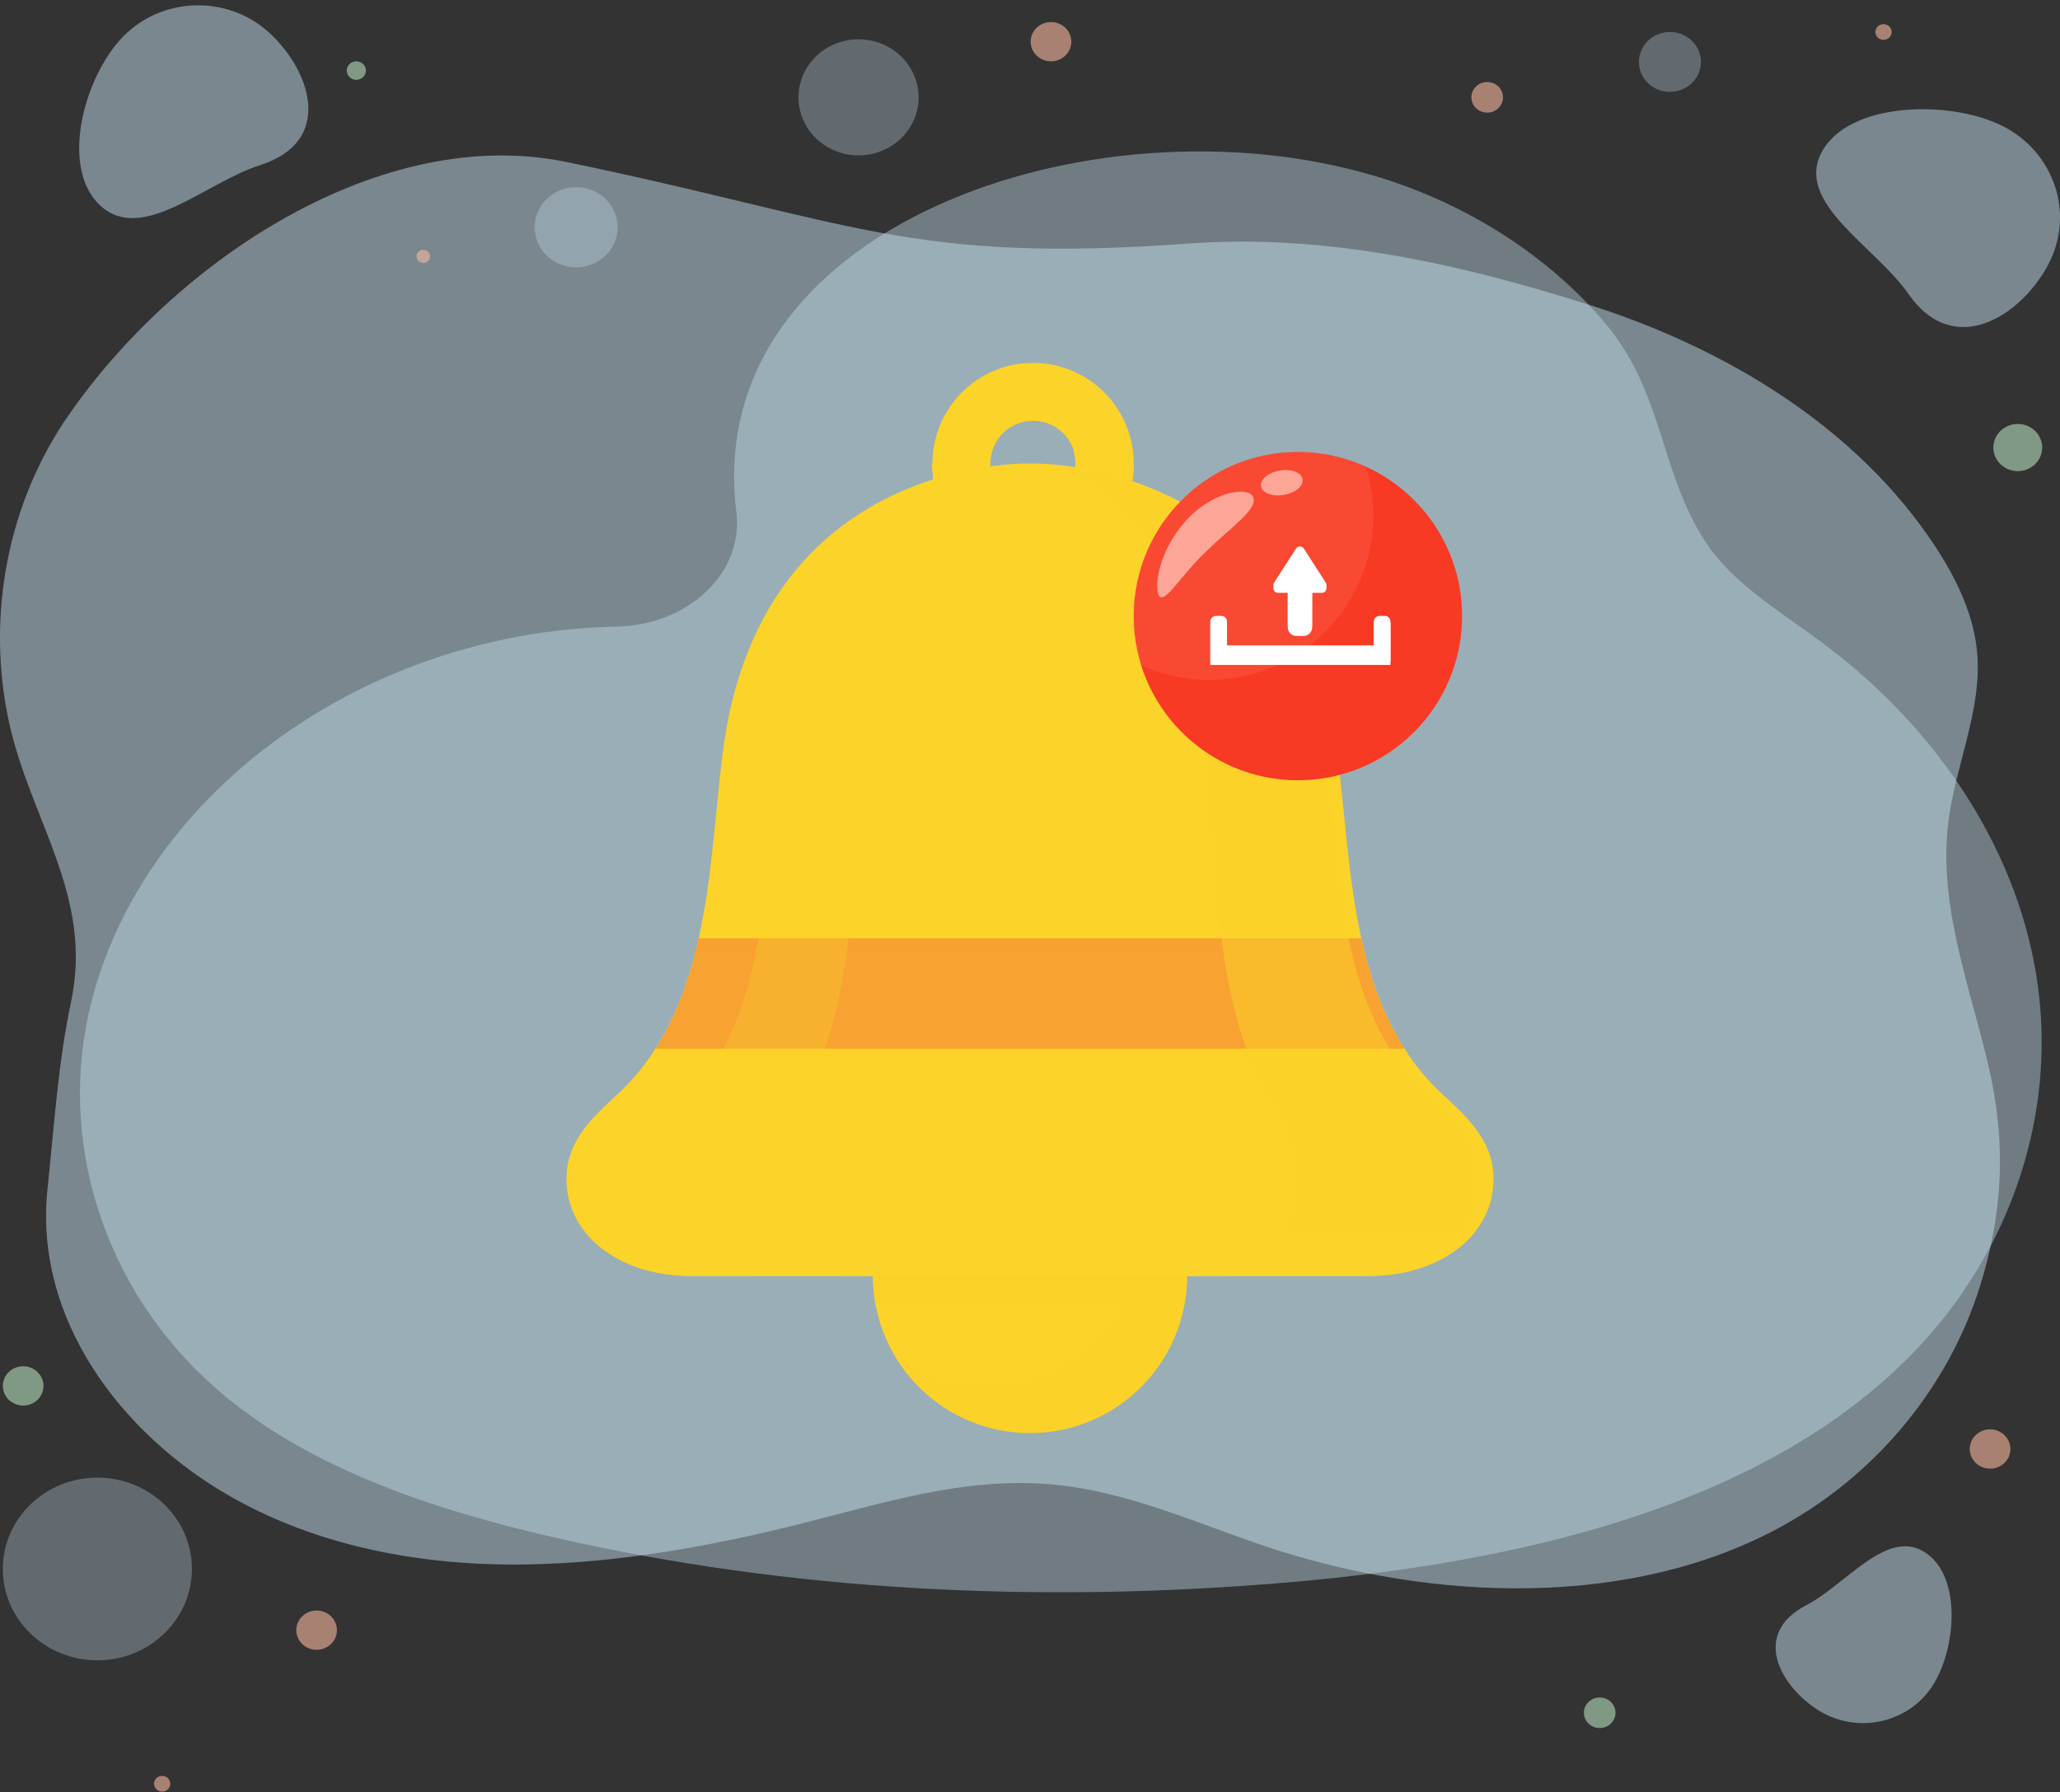 <svg width="200" height="174" viewBox="0 0 200 174" fill="none" xmlns="http://www.w3.org/2000/svg">
<rect x="0" y="0" width="200" height="174" fill="#333333" stroke="none"/>
<g opacity="0.41">
<path d="M198.123 103.993C198.311 101.258 198.226 98.512 197.862 95.792C196.151 83.012 188.399 70.961 176.99 62.459C172.919 59.425 168.288 56.708 165.639 52.703C161.178 45.96 161.516 38.21 155.98 31.552C150.437 24.886 142.359 19.688 133.25 17.018C106.09 9.058 68.065 22.019 71.489 49.697C71.501 49.796 71.514 49.941 71.528 50.123C71.984 55.872 66.649 60.706 59.859 60.842C34.8 61.345 13.23 77.687 8.614 98.386C5.646 111.698 10.506 126.289 22.019 135.707C30.613 142.736 42.144 146.598 53.68 149.252C76.811 154.572 101.152 155.687 125.001 153.653C147.326 151.748 170.875 146.32 185.313 131.793C193.016 124.043 197.428 114.105 198.123 103.993Z" fill="#CAE6F5"/>
</g>
<g opacity="0.31">
<path d="M85.566 14.664C88.546 13.482 89.97 10.191 88.747 7.312C87.525 4.433 84.119 3.057 81.14 4.238C78.161 5.419 76.737 8.711 77.959 11.59C79.181 14.469 82.587 15.845 85.566 14.664Z" fill="#CAE6F5"/>
</g>
<g opacity="0.31">
<path d="M162.129 8.921C163.791 8.921 165.138 7.619 165.138 6.014C165.138 4.408 163.791 3.106 162.129 3.106C160.468 3.106 159.121 4.408 159.121 6.014C159.121 7.619 160.468 8.921 162.129 8.921Z" fill="#CAE6F5"/>
</g>
<g opacity="0.31">
<path d="M58.951 24.653C60.429 23.044 60.278 20.582 58.613 19.154C56.948 17.725 54.4 17.872 52.922 19.48C51.444 21.089 51.596 23.552 53.261 24.98C54.925 26.408 57.473 26.262 58.951 24.653Z" fill="#CAE6F5"/>
</g>
<g opacity="0.31">
<path d="M9.454 161.214C14.523 161.214 18.632 157.243 18.632 152.344C18.632 147.446 14.523 143.475 9.454 143.475C4.385 143.475 0.275 147.446 0.275 152.344C0.275 157.243 4.385 161.214 9.454 161.214Z" fill="#CAE6F5"/>
</g>
<path opacity="0.47" d="M198.853 25.701C201.47 20.776 199.459 14.734 194.362 12.205C189.266 9.677 179.472 9.863 176.855 14.788C174.239 19.713 182.083 23.94 185.281 28.533C189.742 34.939 196.236 30.626 198.853 25.701Z" fill="#CAE6F5"/>
<path opacity="0.47" d="M176.568 166.08C180.256 168.38 185.174 167.357 187.555 163.793C189.936 160.229 190.53 153 186.843 150.699C183.155 148.399 179.227 153.858 175.361 155.866C169.97 158.668 172.88 163.779 176.568 166.08Z" fill="#CAE6F5"/>
<path opacity="0.47" d="M26.058 3.103C22.002 -0.537 15.661 -0.31 11.895 3.609C8.128 7.529 5.745 16.38 9.802 20.02C13.858 23.66 19.977 17.715 25.234 16.042C32.566 13.708 30.114 6.743 26.058 3.103Z" fill="#CAE6F5"/>
<path opacity="0.47" d="M3.701 45.415C0.085 53.001 -0.903 61.747 0.832 69.923C2.872 79.535 9.064 86.92 6.916 97.174C5.607 103.42 5.279 109.206 4.616 115.386C3.253 128.076 11.779 139.257 22.356 145.295C30.946 150.199 41.018 152.039 50.894 151.908C59.784 151.79 68.657 150.204 77.271 148.071C85.572 146.015 93.688 143.307 102.39 144.161C109.626 144.872 116.144 147.895 122.883 150.15C138.973 155.532 158.463 156.291 173.176 148.098C182.619 142.839 189.228 134.299 192.159 125.118C194.501 117.78 194.799 110.919 193.043 103.428C191.24 95.737 188.197 87.983 189.142 79.969C189.8 74.384 192.443 68.994 191.959 63.393C191.637 59.672 189.942 56.18 187.868 53.029C180.297 41.522 167.62 33.817 154.211 29.572C141.591 25.578 128.577 22.684 115.438 23.646C88.274 25.633 82.736 21.463 54.975 15.725C37.053 12.021 17.006 25.226 6.518 40.523C5.448 42.083 4.509 43.72 3.701 45.415Z" fill="#CAE6F5"/>
<path opacity="0.58" d="M102.038 5.954C103.128 5.954 104.012 5.1 104.012 4.047C104.012 2.994 103.128 2.14 102.038 2.14C100.948 2.14 100.064 2.994 100.064 4.047C100.064 5.1 100.948 5.954 102.038 5.954Z" fill="#FDBBA0"/>
<path opacity="0.58" d="M144.387 10.934C145.234 10.934 145.922 10.27 145.922 9.45C145.922 8.631 145.234 7.967 144.387 7.967C143.539 7.967 142.852 8.631 142.852 9.45C142.852 10.27 143.539 10.934 144.387 10.934Z" fill="#FDBBA0"/>
<path opacity="0.58" d="M41.095 25.529C41.459 25.529 41.753 25.245 41.753 24.894C41.753 24.543 41.459 24.258 41.095 24.258C40.732 24.258 40.438 24.543 40.438 24.894C40.438 25.245 40.732 25.529 41.095 25.529Z" fill="#FDBBA0"/>
<path opacity="0.58" d="M198.219 43.935C197.946 45.172 196.687 45.961 195.407 45.697C194.126 45.432 193.311 44.215 193.584 42.978C193.857 41.741 195.117 40.953 196.397 41.217C197.677 41.481 198.493 42.698 198.219 43.935Z" fill="#B7E3C0"/>
<path opacity="0.58" d="M35.503 7.04C35.396 7.525 34.902 7.834 34.4 7.731C33.897 7.627 33.578 7.15 33.685 6.665C33.792 6.18 34.286 5.871 34.788 5.974C35.29 6.077 35.61 6.555 35.503 7.04Z" fill="#B7E3C0"/>
<path opacity="0.58" d="M183.641 3.267C183.55 3.679 183.13 3.942 182.703 3.854C182.276 3.766 182.005 3.36 182.096 2.948C182.187 2.535 182.607 2.273 183.033 2.361C183.46 2.449 183.732 2.855 183.641 3.267Z" fill="#FDBBA0"/>
<path opacity="0.58" d="M193.212 142.603C194.302 142.603 195.186 141.749 195.186 140.695C195.186 139.642 194.302 138.788 193.212 138.788C192.122 138.788 191.238 139.642 191.238 140.695C191.238 141.749 192.122 142.603 193.212 142.603Z" fill="#FDBBA0"/>
<path opacity="0.58" d="M30.739 160.193C31.829 160.193 32.713 159.339 32.713 158.285C32.713 157.232 31.829 156.378 30.739 156.378C29.649 156.378 28.766 157.232 28.766 158.285C28.766 159.339 29.649 160.193 30.739 160.193Z" fill="#FDBBA0"/>
<path opacity="0.58" d="M155.312 167.79C156.16 167.79 156.847 167.126 156.847 166.307C156.847 165.487 156.16 164.823 155.312 164.823C154.465 164.823 153.777 165.487 153.777 166.307C153.777 167.126 154.465 167.79 155.312 167.79Z" fill="#B7E3C0"/>
<path opacity="0.58" d="M2.249 136.478C3.339 136.478 4.223 135.624 4.223 134.57C4.223 133.517 3.339 132.663 2.249 132.663C1.159 132.663 0.275 133.517 0.275 134.57C0.275 135.624 1.159 136.478 2.249 136.478Z" fill="#B7E3C0"/>
<path opacity="0.58" d="M16.516 173.36C16.425 173.772 16.005 174.035 15.578 173.947C15.151 173.859 14.88 173.453 14.971 173.041C15.062 172.628 15.482 172.365 15.909 172.454C16.335 172.542 16.607 172.947 16.516 173.36Z" fill="#FDBBA0"/>
<path d="M100.3 35.237C94.903 35.237 90.531 39.61 90.531 45.006C90.531 50.403 94.903 54.775 100.3 54.775C105.697 54.775 110.069 50.403 110.069 45.006C110.069 39.61 105.697 35.237 100.3 35.237ZM100.3 49.154C98.002 49.154 96.153 47.305 96.153 45.006C96.153 42.708 98.002 40.859 100.3 40.859C102.599 40.859 104.448 42.708 104.448 45.006C104.448 47.305 102.599 49.154 100.3 49.154Z" fill="#FCD329"/>
<path d="M110.069 45.209C107.895 44.459 105.896 44.034 104.247 43.785C104.372 44.184 104.422 44.584 104.422 45.009C104.422 47.307 102.573 49.156 100.275 49.156C97.976 49.156 96.127 47.307 96.127 45.009C96.127 44.534 96.202 44.109 96.352 43.685C94.753 43.884 92.73 44.284 90.506 45.009C90.506 45.009 90.506 45.009 90.506 45.034C90.506 50.43 94.878 54.803 100.275 54.803C105.646 54.778 109.969 50.505 110.069 45.209Z" fill="#FCD329"/>
<path d="M110.069 45.209C107.895 44.459 105.896 44.034 104.247 43.785C104.372 44.184 104.422 44.584 104.422 45.009C104.422 47.307 102.573 49.156 100.275 49.156C97.976 49.156 96.127 47.307 96.127 45.009C96.127 44.534 96.202 44.109 96.352 43.685C94.753 43.884 92.73 44.284 90.506 45.009C90.506 45.009 90.506 45.009 90.506 45.034C90.506 50.43 94.878 54.803 100.275 54.803C105.646 54.778 109.969 50.505 110.069 45.209Z" fill="#FCD329"/>
<g opacity="0.7">
<path d="M98.652 36.934C98.876 37.709 97.252 38.758 95.629 40.232C93.954 41.681 92.93 43.38 92.481 43.28C92.031 43.205 92.131 40.732 94.029 38.558C95.928 36.36 98.452 36.16 98.652 36.934Z" fill="#FCD329"/>
<path d="M100.875 37.382C101.813 37.382 102.574 36.979 102.574 36.482C102.574 35.986 101.813 35.583 100.875 35.583C99.936 35.583 99.176 35.986 99.176 36.482C99.176 36.979 99.936 37.382 100.875 37.382Z" fill="#FCD329"/>
</g>
<path d="M100 139.145C108.417 139.145 115.241 132.322 115.241 123.905C115.241 115.487 108.417 108.664 100 108.664C91.583 108.664 84.76 115.487 84.76 123.905C84.76 132.322 91.583 139.145 100 139.145Z" fill="#FCD329"/>
<path d="M114.966 126.753C115.141 125.828 115.241 124.879 115.241 123.905C115.241 115.485 108.42 108.664 100 108.664C91.581 108.664 84.76 115.485 84.76 123.905C84.76 124.879 84.86 125.828 85.035 126.753C93.304 126.753 100 126.753 100 126.753C100 126.753 106.696 126.753 114.966 126.753Z" fill="#FCD329"/>
<path opacity="0.5" d="M114.966 126.753C115.141 125.828 115.241 124.879 115.241 123.905C115.241 115.485 108.42 108.664 100 108.664C91.581 108.664 84.76 115.485 84.76 123.905C84.76 124.879 84.86 125.828 85.035 126.753C93.304 126.753 100 126.753 100 126.753C100 126.753 106.696 126.753 114.966 126.753Z" fill="#FCD329"/>
<path opacity="0.5" d="M108.345 111.16C109.919 113.559 110.843 116.432 110.843 119.505C110.843 127.925 104.022 134.745 95.603 134.745C92.529 134.745 89.656 133.821 87.258 132.247C89.981 136.394 94.678 139.143 100 139.143C108.42 139.143 115.24 132.322 115.24 123.902C115.24 118.581 112.492 113.883 108.345 111.16Z" fill="#FCD329"/>
<g opacity="0.7">
<path d="M90.808 132.333C92.819 132.821 94.695 132.206 94.998 130.959C95.3 129.712 93.915 128.305 91.904 127.817C89.892 127.329 88.016 127.945 87.714 129.192C87.411 130.439 88.796 131.845 90.808 132.333Z" fill="#FCD329"/>
<path d="M97.322 133.348C98.073 133.53 98.774 133.297 98.888 132.828C99.002 132.359 98.486 131.83 97.735 131.648C96.984 131.466 96.283 131.699 96.169 132.168C96.055 132.637 96.571 133.166 97.322 133.348Z" fill="#FCD329"/>
</g>
<path d="M140.175 106.369C131.031 98.025 131.281 84.483 129.831 73.09C126.184 44.158 100 45.008 100 45.008C100 45.008 73.816 44.158 70.169 73.09C68.745 84.483 68.969 97.999 59.825 106.369C57.277 108.718 54.903 110.966 55.003 114.714C55.128 119.361 58.901 122.409 63.173 123.434C64.622 123.783 66.121 123.908 67.595 123.908C81.112 123.908 100 123.908 100 123.908C100 123.908 118.913 123.908 132.405 123.908C133.879 123.908 135.378 123.783 136.827 123.434C141.074 122.409 144.872 119.361 144.997 114.714C145.097 110.991 142.723 108.718 140.175 106.369Z" fill="#FCD329"/>
<path opacity="0.5" d="M67.644 91.954C66.72 95.802 65.321 99.474 63.072 102.672H136.926C134.678 99.474 133.278 95.802 132.354 91.954H67.644Z" fill="#FCD329"/>
<path d="M63.648 101.823H136.353C134.279 98.6 133.005 94.927 132.156 91.105H67.821C66.996 94.927 65.722 98.6 63.648 101.823Z" fill="#F7A231"/>
<path opacity="0.2" d="M132.479 92.404C132.38 91.979 132.28 91.555 132.18 91.13H67.845C67.745 91.555 67.645 91.979 67.545 92.404H132.479Z" fill="#F7A231"/>
<path opacity="0.5" d="M121.237 123.431C120.412 123.781 119.563 123.906 118.713 123.906C122.885 123.906 127.233 123.906 131.13 123.906C132.554 123.906 134.004 123.781 135.378 123.431C139.475 122.407 143.098 119.359 143.223 114.711C143.323 110.964 141.049 108.715 138.601 106.367C129.831 98.022 130.056 84.48 128.682 73.087C125.409 46.029 103.223 45.03 100.35 45.005C100.3 45.005 100.25 45.005 100.225 45.005C101.949 45.03 115.29 46.004 117.239 73.087C118.063 84.48 117.939 98.022 123.21 106.367C124.684 108.715 126.034 110.964 125.984 114.711C125.884 119.384 123.71 122.407 121.237 123.431Z" fill="#FCD329"/>
<g opacity="0.3">
<path d="M75.341 114.71C75.291 110.963 76.59 108.714 77.989 106.366C83.011 98.021 82.861 84.479 83.661 73.086C85.535 45.978 98.252 45.004 99.851 45.004C97.877 45.004 78.389 45.629 75.566 73.086C74.392 84.479 74.591 97.996 67.096 106.366C64.998 108.714 63.074 110.963 63.149 114.71C63.248 119.358 66.347 122.406 69.844 123.43C71.019 123.78 72.268 123.905 73.467 123.905C76.24 123.905 79.264 123.905 82.262 123.905C81.437 123.905 80.638 123.78 79.838 123.43C77.49 122.406 75.416 119.383 75.341 114.71Z" fill="#FCD329"/>
</g>
<path d="M56.803 119.611C58.327 121.535 60.675 122.834 63.174 123.434C64.623 123.784 66.122 123.909 67.596 123.909C81.113 123.909 100.001 123.909 100.001 123.909C100.001 123.909 118.914 123.909 132.406 123.909C133.88 123.909 135.379 123.784 136.828 123.434C139.326 122.834 141.675 121.535 143.199 119.611H56.803Z" fill="#FCD329"/>
<g opacity="0.8">
<g opacity="0.7">
<path d="M87.983 109.748C88.108 110.847 81.612 112.471 73.442 112.446C65.272 112.446 58.751 110.847 58.901 109.748C59.026 108.624 65.522 108.424 73.442 108.424C81.362 108.424 87.858 108.624 87.983 109.748Z" fill="#FCD329"/>
</g>
<g opacity="0.7">
<path d="M103.149 109.696C103.399 110.77 101.05 112.219 97.852 112.219C94.654 112.219 92.305 110.77 92.555 109.696C92.805 108.597 95.154 108.197 97.852 108.172C100.525 108.197 102.899 108.622 103.149 109.696Z" fill="#FCD329"/>
</g>
</g>
<g opacity="0.7">
<path d="M87.883 52.907C88.957 54.88 85.159 58.553 81.686 63.425C78.039 68.247 76.29 73.419 74.966 73.369C73.692 73.444 72.567 66.723 76.415 59.852C80.262 52.957 86.908 50.933 87.883 52.907Z" fill="#FCD329"/>
</g>
<path opacity="0.7" d="M92.505 52.629C94.575 52.629 96.253 51.745 96.253 50.655C96.253 49.565 94.575 48.682 92.505 48.682C90.436 48.682 88.758 49.565 88.758 50.655C88.758 51.745 90.436 52.629 92.505 52.629Z" fill="#FCD329"/>
<path d="M126.008 75.76C134.812 75.76 141.948 68.623 141.948 59.82C141.948 51.017 134.812 43.88 126.008 43.88C117.205 43.88 110.068 51.017 110.068 59.82C110.068 68.623 117.205 75.76 126.008 75.76Z" fill="#F94932"/>
<path opacity="0.3" d="M132.604 45.331C133.079 46.83 133.329 48.429 133.329 50.078C133.329 58.873 126.183 66.018 117.389 66.018C115.04 66.018 112.792 65.493 110.793 64.594C112.817 71.065 118.863 75.762 126.008 75.762C134.803 75.762 141.949 68.617 141.949 59.822C141.949 53.376 138.126 47.83 132.604 45.331Z" fill="#F41706"/>
<g opacity="0.7">
<path d="M121.687 48.325C122.061 49.474 119.663 51.073 117.314 53.347C114.891 55.57 113.417 58.169 112.717 57.994C112.018 57.894 112.093 54.196 114.841 50.898C117.614 47.575 121.387 47.175 121.687 48.325Z" fill="#FFCCC0"/>
<path d="M124.649 48.054C125.764 47.861 126.577 47.176 126.464 46.524C126.352 45.871 125.357 45.498 124.242 45.69C123.127 45.882 122.314 46.567 122.426 47.22C122.539 47.873 123.534 48.246 124.649 48.054Z" fill="#FFCCC0"/>
</g>
<path d="M128.324 57.283H127.391V60.634C127.391 61.096 127.016 61.47 126.555 61.47H125.862C125.4 61.47 125.026 61.096 125.026 60.634V57.283H124.094C123.727 57.283 123.505 56.877 123.703 56.568L125.818 53.28C126.001 52.995 126.416 52.995 126.599 53.279L128.714 56.568C128.913 56.877 128.691 57.283 128.324 57.283Z" fill="white"/>
<path d="M134.997 64.281H117.508V60.354C117.508 60.05 117.755 59.803 118.059 59.803H118.572C118.877 59.803 119.123 60.05 119.123 60.354V62.666H133.381V60.354C133.381 60.05 133.628 59.803 133.932 59.803H134.445C134.75 59.803 134.997 60.05 134.997 60.354V64.281H134.997Z" fill="white"/>
<path d="M128.324 57.565H127.391V60.915C127.391 61.377 127.016 61.751 126.555 61.751H125.862C125.4 61.751 125.026 61.377 125.026 60.915V57.565H124.094C123.727 57.565 123.505 57.158 123.703 56.849L125.818 53.561C126.001 53.277 126.416 53.277 126.599 53.561L128.714 56.849C128.913 57.158 128.691 57.565 128.324 57.565Z" fill="white"/>
<path d="M134.997 64.563H117.508V60.635C117.508 60.331 117.755 60.084 118.059 60.084H118.572C118.877 60.084 119.123 60.331 119.123 60.635V62.947H133.381V60.635C133.381 60.331 133.628 60.084 133.932 60.084H134.445C134.75 60.084 134.997 60.331 134.997 60.635V64.563H134.997Z" fill="white"/>
</svg>
